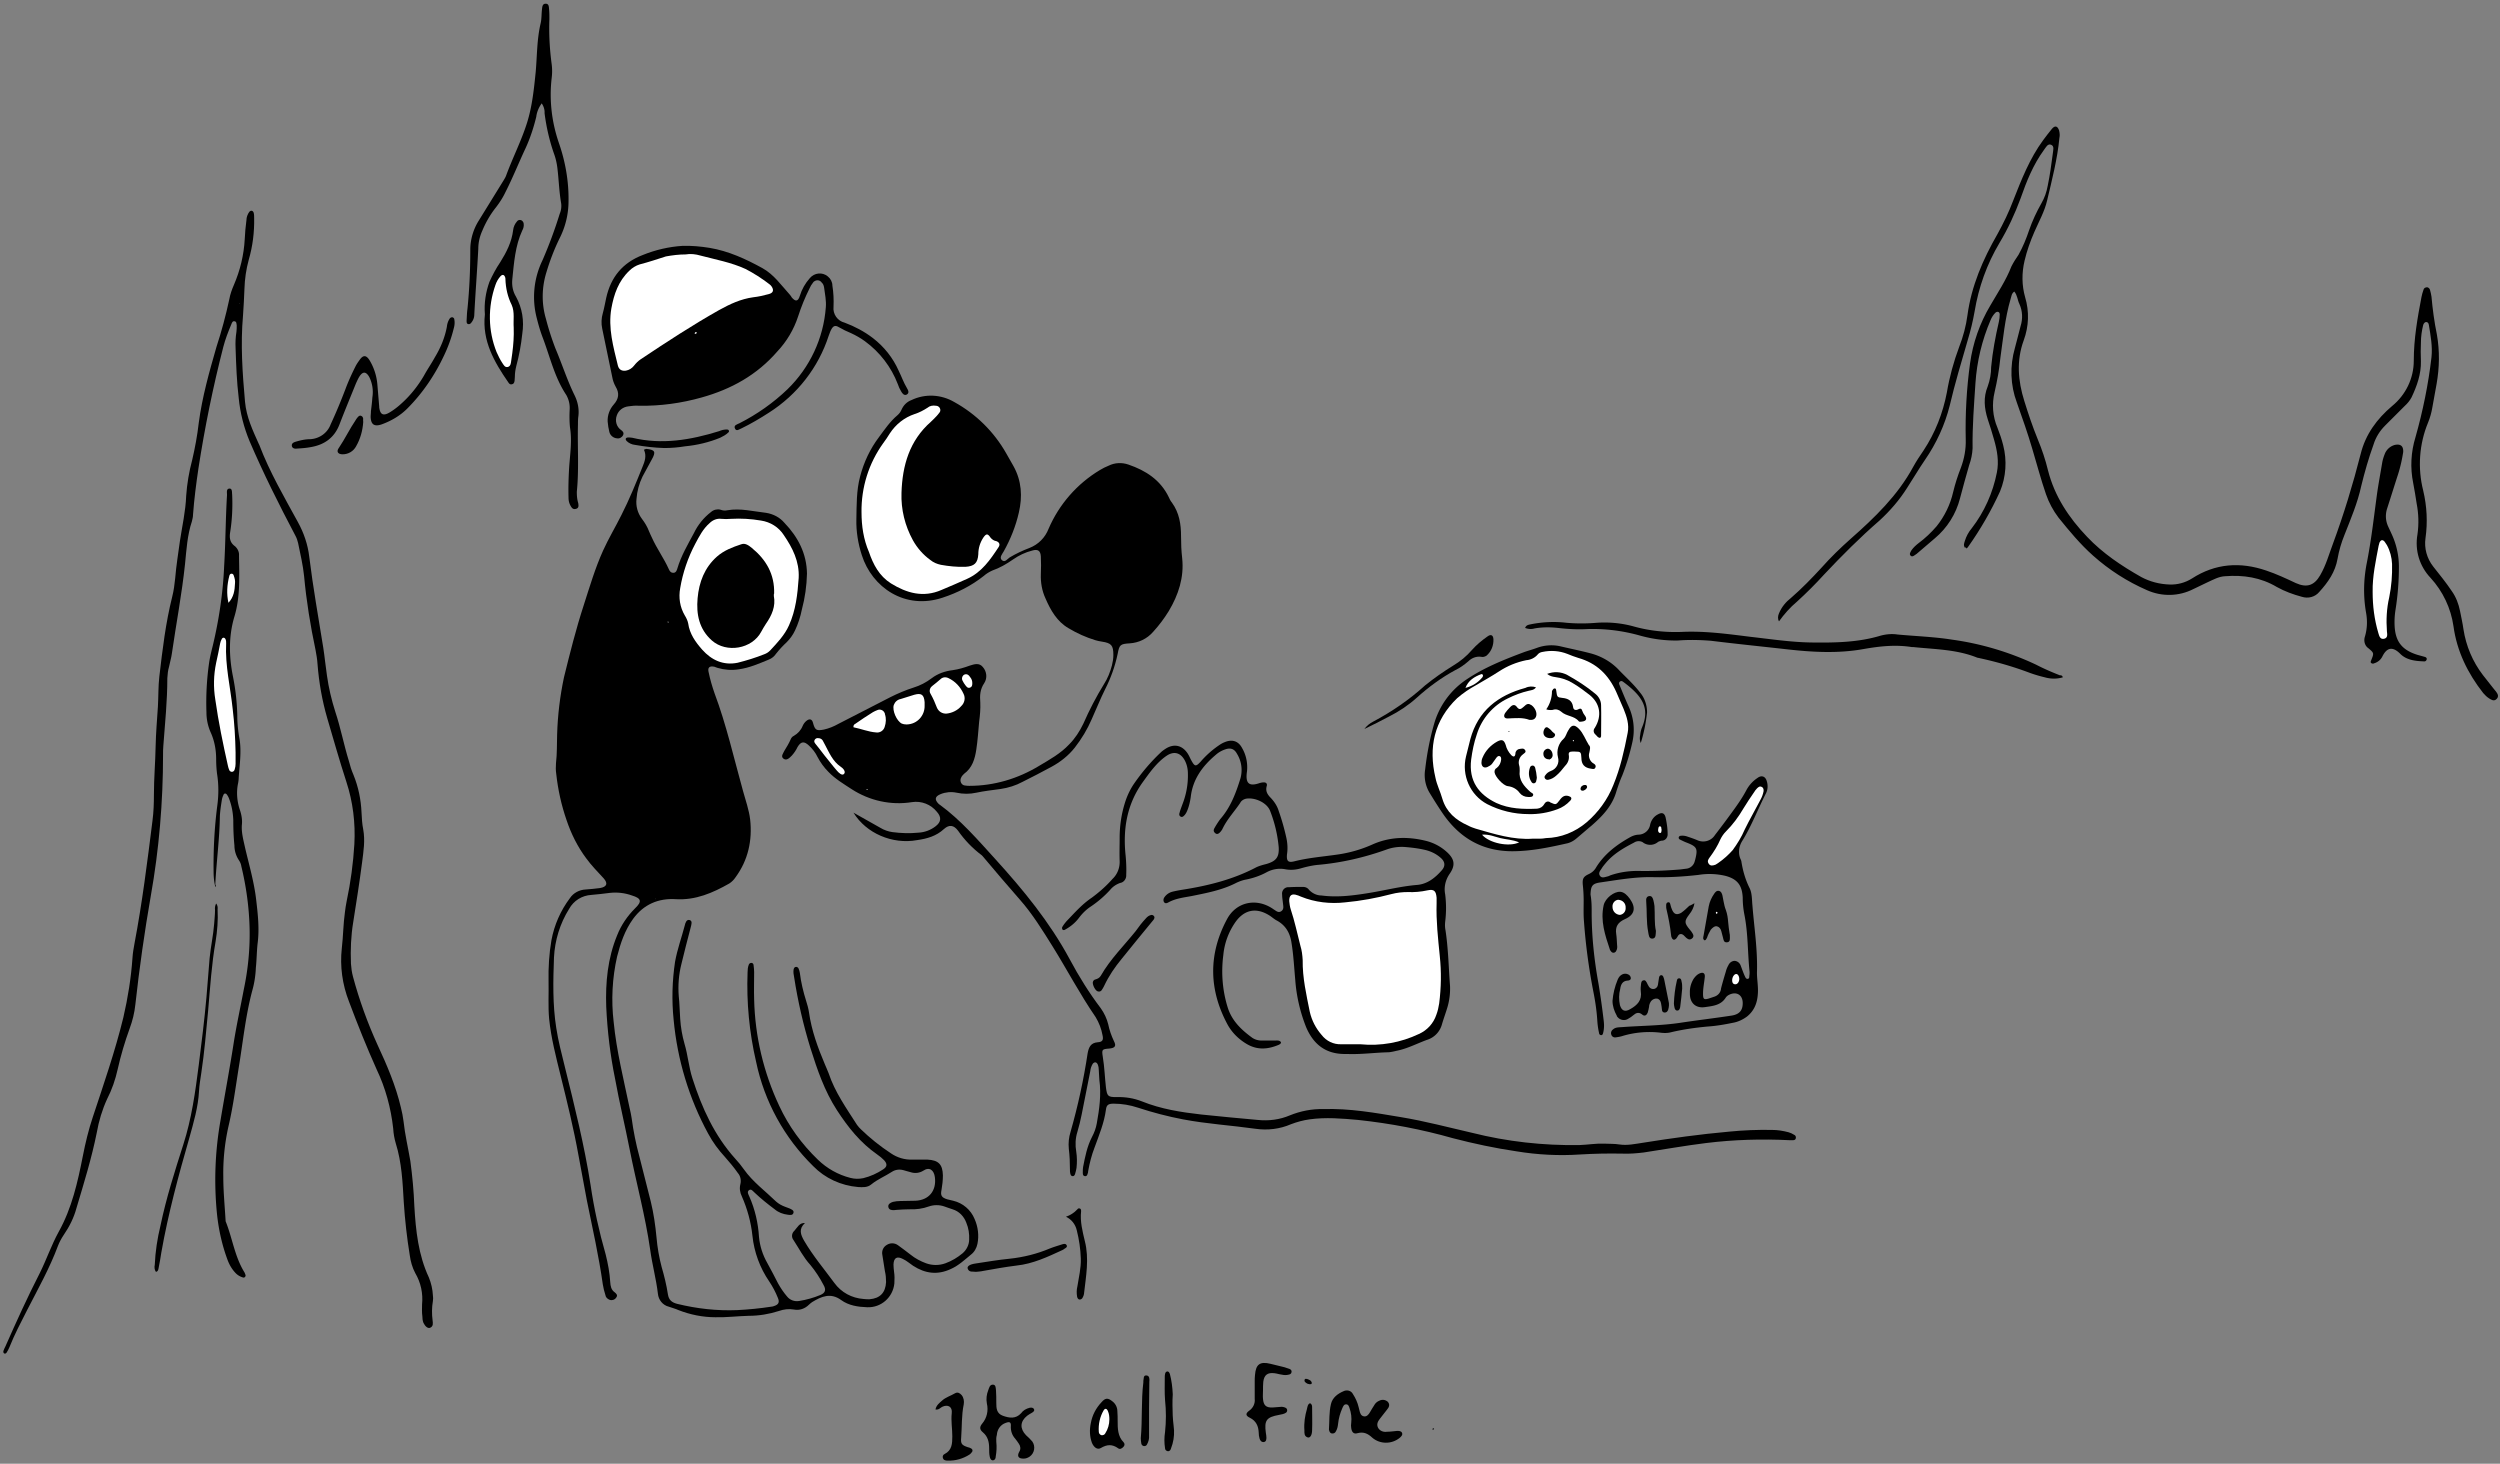 <svg xmlns="http://www.w3.org/2000/svg" viewBox="0 0 875.5 512.6">
  <rect x="0" y="0" width="875.5" height="512.6" fill="#808080" stroke="none"/>
  <path d="M281.9 428.3c-2.3 2.1-1.5 4.1-.3 6.2 3.1 5.3 7 9.9 10.6 14.8 2.4 3.3 6.1 5.3 10.2 5.6.7.1 1.4.1 2.1.1 3.7-.3 5.6-2.3 5.8-6 0-1.3-.1-2.6-.4-3.8l-.9-5.7c-.3-1.4.3-2.8 1.5-3.5 1.2-.8 2.8-.8 4 .1 1.5 1.1 3 2.2 4.4 3.3 1.6 1.3 3.5 2.3 5.4 3 2.2.8 4.6.8 6.8 0s4.2-2 6-3.5c1.4-1.2 2.3-3 2.3-4.8.1-2-.2-4-1-5.9-.8-2.2-2.5-4-4.8-4.7-1-.3-2-.7-2.9-1-1.7-.6-3.7-.6-5.4 0-2.2.8-4.5 1.1-6.8 1-1.5 0-3 .1-4.5.2-.3 0-.6.1-1 .1-.8 0-1.7-.1-1.9-1.1s.7-1.5 1.6-1.8c.9-.2 1.7-.3 2.6-.3 1.8-.1 3.5 0 5.3-.1 4.7-.2 7.4-3.5 6.8-8.2-.3-2.5-1.9-3.8-4.1-2.3-1.3.8-2.9 1-4.4.5-.9-.2-1.7-.5-2.5-.7-1.4-.4-2.9-.2-4.1.6-2.3 1.5-5 2.6-7.2 4.4-1.3 1.1-3 1-4.6.9-6-.5-11.6-3.1-15.7-7.3-10.1-9.9-17.1-22.6-20-36.5-2.4-10.3-3.4-20.9-3-31.4 0-.9.1-1.8.4-2.6.1-.4.5-.7.9-.7s.8.3.8.8c.1.8.2 1.6.2 2.4 0 3.2-.1 6.4 0 9.6.3 12.9 3.3 25.6 8.8 37.3 3.3 7.1 7.9 13.4 13.5 18.8 3.2 3.1 7.1 5.3 11.4 6.4 1.5.4 3 .4 4.5.1 2.5-.6 4.9-1.7 7-3.1 1.4-.9 1.5-1.9.3-3.2-.7-.7-1.5-1.4-2.4-2-5.9-4.1-10.2-9.5-14.1-15.5-4.4-6.8-6.9-14.2-9.3-21.8-2.5-8.1-4.4-16.4-5.7-24.8-.2-.9-.3-1.7-.2-2.6.1-.5.3-1 .9-1 .4 0 .8.3.9.7.2.4.3.9.4 1.4.4 3.3 1.2 6.6 2.2 9.8.4 1.3.8 2.6 1 4 .9 6.4 3.1 12.4 5.6 18.3.4 1 .9 2 1.3 3.1 2.2 6.6 6.2 12.2 9.9 18 .4.6.9 1.1 1.4 1.6 3.2 3.1 6.7 5.9 10.5 8.4 2.2 1.5 4.8 2.3 7.5 2.2h5.3c3.9.2 5.3 1.7 5.4 5.5 0 1.8-.2 3.5-.5 5.2-.4 1.9.1 2.6 2 3.2.7.2 1.4.3 2.1.5 3.4.8 6.2 3.2 7.5 6.4 1.2 2.7 1.6 5.8 1 8.7-.3 1.5-1.1 2.9-2.3 3.8-2.2 1.8-4.3 3.8-7 5-4.7 2.2-9 1.6-13.2-1.1-1.2-.8-2.3-1.8-3.6-2.4-2.1-1.1-3.2-.4-3.3 1.9 0 .9.1 1.8.2 2.6.2 1.3.2 2.7.1 4.1-.5 4.8-4.6 8.5-9.5 8.3-3.2-.1-6.5-.6-9.1-2.5-3.7-2.7-6.9-1.3-10.2.7-.4.3-.8.6-1.1.9-1.4 1.4-3.3 2.1-5.3 1.7-1.7-.3-3.5-.1-5.2.5-3.4 1.1-7 1.7-10.6 1.7-3.9.1-7.8.6-11.7.5-4.4 0-8.8-.9-12.9-2.5-1.1-.5-2.3-.8-3.4-1.2-2.1-.5-3.6-2.4-3.8-4.5-.6-5.2-2-10.2-2.7-15.4-1.7-11.9-4.9-23.5-7.2-35.2-1.6-8.2-3.6-16.4-5.1-24.7-1.7-8.3-2.7-16.7-3.1-25.2-.3-8.5.5-17 3.8-25 1.4-3.6 3.6-6.8 6.3-9.5 2.5-2.4 2.2-3.5-1.1-4.5-2.5-.9-5.2-1.2-7.8-.9-2.1.3-4.3.5-6.4.7-3.3.2-6.2 2-7.8 4.9-3.2 5.1-5 11-5.3 17-.3 8.2-.5 16.5.8 24.7.7 4.6 1.9 9.1 3 13.6 3.4 13.7 6.8 27.3 9 41.3 1.2 8.2 3 16.4 5.3 24.4.8 3.2 1.4 6.4 1.6 9.7.1 1.4.3 2.7 1.6 3.6.6.5 1.1 1 .5 1.8-.5.8-1.5 1.1-2.3.8-.8-.3-1.4-.9-1.5-1.7-.4-1.2-.7-2.5-.9-3.7-1.4-9.9-3.6-19.7-5.6-29.5-1-5.2-1.9-10.4-2.9-15.6-1.7-9.5-4-18.8-6.3-28.1-1.6-6.5-3.3-13-4-19.8-.4-4.4-.1-8.8-.2-13.2-.1-4.8.2-9.6 1-14.3 1-5.4 3.2-10.4 6.5-14.8 1.2-1.8 3.3-2.9 5.5-3 1.7-.1 3.3-.3 5-.5 2.4-.4 2.9-1.6 1.3-3.4-2.1-2.3-4.3-4.5-6.1-7-3-4-5.3-8.6-6.9-13.4-1.8-5.2-3-10.6-3.6-16.1-.2-1.3-.2-2.6-.1-3.8.4-3.4.3-6.7.4-10.1.2-6.7 1-13.4 2.4-20 2.1-8.5 4.2-16.9 6.9-25.2 2.1-6.5 4-13 6.8-19.2 1.9-4.2 4.3-8.2 6.4-12.4 2.8-5.5 5.1-11.2 7.4-16.9.8-1.9 1.5-3.9.5-6 .4-.1.6-.3.8-.3 3.1.3 3.5 1 1.9 3.8-1.1 2-2.1 3.9-3.2 5.9-1.2 2.5-1.9 5.1-2.1 7.8-.3 2.5.4 5 1.9 7 1 1.3 1.9 2.8 2.5 4.4.3.8.7 1.5 1 2.2 1.7 3.8 4.2 7.2 5.9 11 .3.7.7 1.3 1.6 1.3s1.2-.8 1.4-1.5c1.3-4.4 3.6-8.3 5.8-12.4 1.4-2.9 3.4-5.4 6-7.4.9-.8 2.2-1.1 3.3-.8.8.3 1.6.4 2.4.2 4.6-.8 9.1.4 13.6.9 2.5.4 4.8 1.6 6.4 3.5 4.8 5 7.8 10.8 7.9 17.8-.1 4.2-.7 8.5-1.8 12.6-.5 2.5-1.3 5-2.4 7.3-.7 1.5-1.7 2.9-2.9 4.1-1.3 1.2-2.6 2.6-3.7 4-.6.9-1.5 1.7-2.6 2.1-3.4 1.4-6.8 2.9-10.5 3.4-2.5.4-5 .2-7.4-.5-.4-.1-.8-.3-1.1-.4-1.8-.4-2.5.3-2 2.1.5 2.4 1.2 4.8 2 7.1 4.2 11.2 6.8 22.8 10 34.3.9 3.3 2.1 6.6 2.5 10 .8 7.3-.7 14.2-5.1 20.2-.6.9-1.3 1.6-2.2 2.2-5.8 3.3-11.8 5.9-18.7 5.5-6.1-.4-11.3 1.8-15 6.9-2.9 4-4.4 8.5-5.6 13.2-1.7 7.5-2.1 15.3-1.2 22.9 1 10.2 3.5 20.1 5.6 30.2.3 1.2.5 2.3.7 3.5.6 4.5 1.5 9 2.7 13.4 1.3 5.3 2.7 10.5 4 15.8 1 4.1 1.6 8.3 2 12.5.3 3.5.9 7 1.8 10.4.9 3.1 1.7 6.3 2.2 9.6.3 1.9 1.3 2.8 3.2 3.3 6.9 1.7 14 2.5 21.1 2.2 4-.2 8-.6 11.9-1.2.3 0 .6-.1.9-.2 1.6-.5 2.1-1.3 1.4-2.9-.8-2-1.8-3.9-3-5.7-3.3-4.8-5.3-10.3-5.9-16-.5-4.8-1.8-9.5-3.7-13.8-.7-1.4-.9-2.9-.5-4.4.3-1.3 0-2.8-.9-3.8-1.4-2-2.9-3.8-4.5-5.6-2.3-2.5-4.3-5.2-5.9-8.2-6.7-12.3-10.8-25.9-12.1-39.9-.7-6.8-.5-13.6.5-20.3.8-4.4 2.3-8.5 3.4-12.7.2-.9.6-2.2 1.7-1.9s.6 1.6.4 2.5c-1.1 4.3-2.3 8.7-3.3 13-.9 3.6-1.2 7.4-.9 11.2.3 2.6.3 5.3.5 7.9.2 3 .7 5.9 1.5 8.7 1.2 4 1.5 8.2 2.8 12.2 3.3 10.3 7.7 20 15 28.1 1.1 1.2 2.1 2.4 3 3.7 3.1 4.4 7.5 7.6 11.3 11.3.9.8 2 1.4 3.1 1.8.5.2 1.1.4 1.6.6.6.3 1.5.6 1.4 1.4-.2 1.1-1.2.9-2 .8-1.7-.2-3.3-.8-4.6-1.9-2.4-1.8-4.8-3.7-7-5.8-.6-.5-1.2-1.5-2-.9s-.2 1.5.1 2.2c2 4.5 3.1 9.3 3.4 14.2.3 3.2 1.3 6.3 2.9 9.1 1.3 2.4 2.6 4.8 3.8 7.2.9 1.6 1.9 3.1 3.1 4.5 1 1.3 2.7 1.9 4.3 1.6 2.5-.4 5-1.1 7.4-2.1 1.7-.7 2.1-1.8 1.1-3.5-1.3-2.5-2.8-4.8-4.6-7-2.4-2.6-4-5.8-5.9-8.7-.8-1-.7-2.4.3-3.3 1.1-1.2 1.7-2.8 3.7-2.7z"/>
  <path d="M298.9 284.6c3.1 1.8 6.3 3.5 9.4 5.3 1.3.8 2.8 1.3 4.2 1.5 3 .4 6.1.5 9.1.2 2.2-.1 4.3-.9 6-2.2 2-1.5 2.2-3.2.5-5.1-2.1-2.6-5.4-3.9-8.7-3.4-7.4 1.2-14.9-.5-21.1-4.5-2.9-1.9-5.8-3.6-8.2-6.1-1.5-1.5-2.8-3.3-3.8-5.2-.7-1.5-1.8-2.9-3-4-1.7-1.6-2.8-1.5-4 .5-.5 1.1-1.2 2.1-2 3-.8.8-1.8 1.9-2.9 1.1s-.1-1.9.3-2.8c.8-1.3 1.6-2.6 2.2-4 .2-.5.6-1 1.1-1.2 1.4-.8 2.5-2 3.1-3.5.3-.7.8-1.4 1.5-1.9 1-.7 1.8-.4 2.1.8.7 2.6 1.2 2.9 3.8 2.4 1.8-.4 3.5-1.1 5.1-2l18.3-9.4c2.6-1.3 5.2-2.4 8-3.3 2.3-.7 4.4-1.8 6.4-3.3 2.1-1.6 4.7-2.5 7.3-2.8 2.1-.3 4.1-.9 6-1.6 1.6-.5 3.3-1.1 4.6.5 1.4 1.6 1.6 3.9.5 5.6-1.5 2.2-1.6 4.4-1.4 6.8.1 2.2-.1 4.5-.4 6.7-.3 3.3-.5 6.5-1 9.8s-1.4 6.4-4.3 8.5c-.4.4-.8.8-1 1.3-.5.9-.2 2.1.7 2.6.2.1.5.2.8.2.5.1 1 .1 1.4.1 8.6 0 17-2.5 24.4-7 3.7-2.2 7.5-4.3 10.5-7.5 2.1-2.1 3.7-4.6 5-7.3 2.1-4.8 4.5-9.4 7.2-13.8 1.3-2 2.2-4.3 2.8-6.6.3-1.2.5-2.4.5-3.6 0-3.4-.7-4.2-4-4.7-.8-.1-1.6-.3-2.3-.5-3.3-1-6.4-2.4-9.4-4.2-4-2.3-6.3-6.3-8.1-10.5-1.2-2.6-1.7-5.5-1.6-8.4.1-2.1.1-4.2 0-6.2s-1-2.7-3-2.1c-2.4.6-4.7 1.7-6.7 3.1-2.3 1.6-4.7 3-7.3 3.9-1.1.5-2.1 1.1-3 1.9-4.3 3.4-9.2 5.9-14.4 7.6-13.2 4.4-24.7-3.6-28.3-14.9-1.3-4-2-8.3-1.9-12.5.1-5 0-10.1 1.3-15 1.3-5 3.5-9.7 6.6-13.8 2-2.7 3.9-5.5 6.5-7.7.6-.5 1.1-1.2 1.4-1.9.7-1.6 1.9-2.8 3.5-3.4 4.8-2.3 10.4-2 15 .7 7.6 4.2 13.9 10.4 18.2 18l2.5 4.4c2.9 5.2 3.2 10.7 1.9 16.3-1.1 4.8-2.9 9.3-5.3 13.6-.5.9-1.6 2.1-.7 3 1.1 1.1 2-.4 2.8-.9 2.2-1.3 4.5-2.4 6.9-3.3 3.1-1.2 5.5-3.6 6.7-6.7 3.7-8.6 10-15.8 18-20.6 1-.6 2-1.1 3-1.5 2.2-1.1 4.7-1.2 7-.4 6.1 2.1 11.2 5.4 14.1 11.4.3.7.6 1.3 1.1 1.9 2.6 3.6 3.2 7.6 3.2 11.8 0 2.6.1 5.1.4 7.7.7 6.7-1.3 12.8-4.7 18.5-1.6 2.6-3.4 5-5.5 7.3-2.1 2.4-5 3.8-8.2 4-3.3.2-3.6.5-4.2 3.7-.9 4.3-2.4 8.5-4.4 12.4-1.7 3.4-3.1 7-4.7 10.5-1.5 3.5-3.5 6.8-5.9 9.9-2.2 2.8-5.1 5.1-8.3 6.8-3.3 1.8-6.6 3.5-10 5.2-2.4 1.3-5 2.1-7.7 2.5-2.9.4-5.7.7-8.5 1.3-2.3.5-4.6.5-6.9 0-1.9-.4-3.9-.2-5.6.5-2 .8-2.2 1.9-.7 3.4.1.1.2.2.4.3 7.4 5.4 13.4 12.4 19.5 19.1 9.8 10.8 19 22 26 35 3.2 6 6.8 11.8 10.9 17.2 1.2 1.7 2.1 3.6 2.6 5.6.4 2 1.1 4 2 5.9.9 1.7.4 2.4-1.6 2.6-2.6.2-2.7.3-2.3 2.9.6 3.6.7 7.2 1.1 10.7.4 3.1.7 3.4 3.7 3.4 3.1-.1 6.1.4 8.9 1.5 6.7 2.7 13.7 3.8 20.8 4.6 6.6.7 13.2 1.3 19.8 1.9 3.8.4 7.7-.1 11.2-1.6 3.7-1.5 7.7-2.3 11.7-2.2 9.2-.3 18.1 1.3 27.1 2.8 8.5 1.4 16.7 3.6 25 5.5 12.3 3.1 25 4.5 37.6 4.3 2.9-.1 5.7-.6 8.6-.5 1.8.1 3.7 0 5.5.3 2.7.4 5.4-.2 8.1-.6 10-1.6 20.1-3 30.2-3.9 5-.5 10.1-.7 15.1-.6 1.9 0 3.8.3 5.7.8.7.2 1.4.5 2 .9.5.2.7.7.6 1.2-.1.6-.6.7-1.1.7h-1c-9.8-.5-19.7-.2-29.4 1-7.3.9-14.5 2.2-21.8 3.3-2.5.3-4.9.5-7.4.4-5-.1-9.9 0-14.9.3-7.4.5-14.9.1-22.2-1.1-7.5-1.1-15-2.7-22.3-4.6-10.9-3.1-22-5.2-33.2-6.4-5.6-.5-11.3-1-17-.2-2.2.3-4.4.9-6.5 1.7-3.9 1.7-8.2 2.2-12.4 1.6-8.5-1.2-17-1.7-25.4-3.3-5.3-1-10.6-2.4-15.8-4.1-2.7-.9-5.6-1.4-8.5-1.4-1.8 0-2.5.4-2.7 2.1-.6 4.6-2.4 8.9-4 13.3-1 2.6-1.7 5.3-2.2 8.1 0 .2-.1.5-.1.7-.2.5-.2 1.2-1 1.2-.9-.1-.8-.9-.8-1.5s0-1.1.1-1.7c.7-3.6 1.4-7.2 3.1-10.5.8-1.5 1.4-3.1 1.7-4.8.9-5 1.6-10.1.9-15.2-.1-1.1-.1-2.2-.2-3.4 0-.7-.1-1.4-.4-2.1-.4-.8-1.1-.9-1.7-.2-.5.8-.8 1.7-.9 2.7-1 5-2 10-3 15.1-.4 2-.9 4.1-1.5 6.1-.7 2.2-.8 4.6-.4 6.9.3 1.9.3 3.8.1 5.7-.1.7-.3 1.4-.5 2.1-.1.4-.4.8-.8.8-.6 0-.8-.5-.9-1-.1-.4-.1-.8-.1-1.2 0-2.5-.1-5-.4-7.4-.2-2 0-4 .6-5.9 2.6-9.1 4.6-18.3 6-27.6.4-2.1 1.1-3.6 3.5-3.8 1.7-.1 2.1-.8 1.7-2.5-.4-2.2-1.2-4.3-2.4-6.3-5.5-8-10-16.6-15.1-24.8-3.5-5.6-7-11.3-11.4-16.3s-8.8-10.2-13.1-15.3l-.3-.3c-3.2-2.4-6-5.3-8.3-8.6-1.5-2-3.1-2.2-4.9-.6-2.7 2.5-5.9 3.4-9.4 3.9-8.7 1.6-17.9-2.4-22.3-9.6zM688.1 191.8c-.6-.9-.2-1.7 0-2.4.5-1.6 1.3-3.1 2.4-4.4 4.4-5.7 7.4-12.4 8.8-19.5.8-3.9.1-7.8-1-11.6-.7-2.4-1.4-4.8-2.2-7.1-1.2-3.8-1.6-7.6 0-11.5.8-2.2 1.2-4.5 1.2-6.8.5-5.3 1.5-10.6 2.7-15.8.2-.9.3-1.7.3-2.6 0-.9-.8-1.2-1.5-.6-.7.7-1.3 1.6-1.7 2.6-3 7-4.8 14.5-5.3 22.1-.5 7.6-1.1 15.1-1 22.8-.1 2-.5 4-1.2 5.9-1.1 3.9-2.2 7.7-3.2 11.6-1.4 5.5-4.5 10.4-8.8 14-2.1 1.8-4.1 3.5-6.2 5.3-.1.1-.2.2-.4.3-.6.4-1.3 1.1-1.9.5s0-1.3.3-1.9c.7-1 1.6-1.8 2.5-2.5 2.3-1.7 4.4-3.7 6.3-5.9 2.8-3.5 4.8-7.6 5.8-12 .7-2.9 1.6-5.7 2.7-8.5 1.2-3.2 1.8-6.5 1.7-9.9-.2-8.9.3-17.8 1.5-26.6 1-7.2 3.4-14.1 7.1-20.3 2.6-4.5 5.5-8.8 7.4-13.7.7-1.4 1.6-2.8 2.5-4.1 1.5-2.7 2.7-5.6 3.7-8.6 1.1-3.2 2.6-6.4 4.3-9.4 1.1-1.9 1.8-3.9 2.2-6.1.8-3.8 1.3-7.6 1.8-11.4.1-1.1.6-2.5-.6-3s-1.8.9-2.5 1.8c-3.8 5.2-6.1 11-8.2 17-2 5.4-4.4 10.6-7.4 15.6-4.4 7.4-7.3 15.5-8.7 24-.6 3.4-1.4 6.7-2.4 10-2.2 7.6-4.5 15.2-6.3 22.9-1.7 6.8-4.7 13.3-8.7 19.1-2.2 3.2-4.1 6.5-6.2 9.7-2.7 4.3-6 8.1-9.7 11.5-6.8 5.9-13.2 12.3-19.4 18.9-3 3.3-6.2 6.5-9.5 9.5-2.4 2-4.5 4.4-6.3 6.9-.5-.9-.4-1.9 0-2.8.9-2.2 2.4-4 4.2-5.4 3.8-3.3 7.3-6.9 10.7-10.6 3.2-3.6 6.6-6.9 10.2-10.1 8.4-7.4 16.5-15.2 21.9-25.2 1.1-2 2.3-3.8 3.6-5.7 4.1-6.2 6.8-13.1 8.2-20.4.9-5.4 2.4-10.8 4.3-15.9 1.4-3.6 2.4-7.3 2.9-11.1 1.4-10.3 5.4-19.5 10.5-28.4 2.1-3.8 4-7.7 5.5-11.7 2.9-7.4 5.8-14.8 10.5-21.2 1-1.3 2-2.7 3.1-4s2-.9 2.5.6c.2.9.3 1.7.1 2.6-.7 7.4-2.6 14.7-4.3 21.9-.9 3.9-2.9 7.4-4.5 11.1-1.4 3.2-2.6 6.6-3.4 10-1 4.2-1 8.6.2 12.8 1.5 5 1.3 10.2-.5 15.1-2.6 7.1-2 14.2.2 21.2 1.4 4.5 2.9 9 4.7 13.4 1.5 3.6 2.7 7.2 3.6 10.9 2.3 9.1 7.3 16.6 13.7 23.3 5.5 5.8 12.1 10.2 19 14.1 3 1.6 6.4 2.5 9.9 2.6 2.7.1 5.4-.6 7.8-2.1 8.2-5.3 16.9-5.9 26-2.8 3.6 1.2 7 2.8 10.4 4.4 3.8 1.7 6.4.9 8.5-2.7s3.1-7.4 4.5-11.1c3.8-10.3 7-20.8 9.7-31.4 1.7-6.9 5.7-12.3 11-16.8 4.8-3.9 7.6-9.7 7.6-15.9 0-7.6 1.3-15 2.7-22.3.2-.9.4-1.7.7-2.5.1-.6.7-.9 1.3-.9.5.1.9.5 1 1 .2.8.4 1.5.5 2.3.4 4.5 1 8.9 1.9 13.3 1 5.7.9 11.5-.1 17.2-.5 2.8-1 5.5-1.5 8.3-.3 1.8-.8 3.6-1.5 5.3-3.1 7.5-3.7 15.9-1.7 23.8 1.3 5.5 1.6 11.1.8 16.7-.5 3.5.5 7.1 2.7 9.9 2.2 2.8 4.5 5.6 6.5 8.6 1.5 2.1 2.4 4.5 2.9 7 .4 2.1.9 4.2 1.2 6.4.9 5.8 3.2 11.3 6.8 16 1.2 1.6 2.5 3.1 3.7 4.7.3.4.6.7.9 1.1.6.8 1.1 1.7.2 2.6s-1.8.3-2.6-.2-1.5-1.2-2.1-1.9c-5.4-6.9-9.2-14.6-10.4-23.4-.9-6.3-3.7-12.2-8-16.9-3.9-4.1-5.6-9.7-4.6-15.3.5-3.6.4-7.2-.3-10.8-.4-2.4-.7-4.7-1.2-7.1-1.1-5.4-.8-10.9.8-16.1 2.6-9.2 4.5-18.5 5.6-28 .4-3.8-.3-7.5-.9-11.2-.1-.5-.2-1-.8-1.1s-1 .4-1.2 1c-.5 2-.8 4.1-.8 6.2-.1 2.2-.1 4.3 0 6.5.1 4.5-1.4 8.7-3.3 12.7-.6 1.1-1.4 2.1-2.4 3l-6.8 6.8c-1.9 1.9-3.3 4.1-4.1 6.7-1.7 4.7-3.1 9.6-4.3 14.5-1.3 6-3.7 11.6-5.9 17.2-1.1 2.7-1.9 5.5-2.4 8.3-.8 4.6-3.3 8.2-6.4 11.6-1.5 1.8-3.9 2.4-6.1 1.7-3-.8-6-1.9-8.7-3.4-5.7-3.4-11.8-4.3-18.2-3.8-2.2.1-4.1 1.2-6.1 2.1-1.7.8-3.3 1.6-5 2.4-5.1 2.6-11 2.7-16.2.4-6.9-3-13.3-7.1-18.9-12.1-4.5-4-8.3-8.6-12.1-13.3-1.9-2.5-3.4-5.3-4.4-8.2-1.8-5.2-3.2-10.6-4.8-15.9-1.6-5.5-3.5-10.8-5.4-16.2-2.3-6.1-2.5-12.8-.7-19.1.7-2.5 1.3-5.1 2-7.7.8-2.5.7-5.3-.4-7.7-.7-1.4-.7-3.1-1.8-4.4-1 .7-1 1.7-1.3 2.6-2 6.8-2.6 13.8-3.6 20.8-.4 4-1.1 7.9-2 11.8-1 4.2-.7 8.5 1 12.5.8 2 1.5 4.1 2 6.1 1.4 5.4 1 11.1-1.1 16.2-3.1 6.8-6.8 13.2-11.1 19.3-.2.3-.4.5-.6.7-.3-.5-.5-.4-.6-.3zM147.8 456.9c.4-3.9-.4-7.7-2.4-11.1-1-1.9-1.6-4-1.9-6.2-1-6.2-1.7-12.4-2.1-18.6-.4-6.9-.7-13.9-2.8-20.6-.5-1.7-.8-3.4-.9-5.2-.8-7.2-2.7-14.2-5.8-20.7-3.5-7.8-6.7-15.8-9.7-23.8-2.3-5.9-3.2-12.3-2.5-18.6.5-4.2.5-8.5 1.1-12.7.2-1.3.3-2.5.6-3.8 1.4-6.6 2.3-13.3 2.7-20 .4-7.4-.5-14.8-2.8-21.8-2.4-7.4-4.5-14.8-6.7-22.3-1.8-6.2-2.9-12.5-3.4-18.9-.1-1.7-.4-3.4-.7-5-1.8-8.5-3.2-17.1-4-25.8-.4-3.9-1.3-7.7-2.1-11.6-.2-.9-.5-1.8-1-2.7-5.7-10.8-11.2-21.8-16-33-2-4.8-3.3-9.9-3.8-15.1-.7-5.8-.9-11.6-1.1-17.5-.1-1.9 0-3.8.3-5.7.1-.7.1-1.4.1-2.2-.1-.6 0-1.4-.8-1.5-.7-.1-.9.6-1.1 1.1-1.1 2.6-2.1 5.2-2.8 7.9-3.6 14-6.5 28.2-8.7 42.5-.8 5.4-1.5 10.8-1.9 16.2 0 .8-.2 1.6-.4 2.4-1.6 4.8-1.9 9.9-2.4 14.9-1.1 10.5-3.1 20.9-4.6 31.3-.2 1.6-.7 3.1-1 4.7-.4 1.3-.5 2.6-.6 4 0 7.9-.8 15.8-1.4 23.7-.1 1-.1 2.1-.1 3.1 0 16.6-1.4 33.2-4.3 49.5-2.2 12.6-4 25.3-5.4 38-.3 2.9-1 5.7-2 8.4-1.7 4.7-3.1 9.4-4.2 14.3-.8 3.6-2 7.1-3.7 10.4-1.7 3.7-2.9 7.7-3.6 11.7-1.8 9-4.5 17.7-7.1 26.4-.9 3.4-2.5 6.6-4.5 9.5-.8 1.2-1.5 2.5-2 3.8-2.9 7.8-7 15.1-10.8 22.5-2.2 4.3-4.4 8.5-6.2 13-.3.7-.6 1.3-1 1.9-.2.3-.5.4-.8.3-.3-.2-.4-.5-.3-.9.2-.5.4-1.1.7-1.6 3.8-8.6 7.7-17.2 12-25.6 2.4-4.8 4.1-9.9 6.7-14.6 4.6-8.3 6.6-17.3 8.4-26.4.9-4.6 2-9.2 3.5-13.7 3.8-11.5 7.8-23 10.7-34.9 1.6-6.9 2.7-13.8 3.2-20.9.1-1.7.4-3.3.7-5 2.7-14.2 4.5-28.6 6.3-43 .4-3 .5-6.1.5-9.1 0-5.7.5-11.3.6-17 .1-4.6.5-9.3.8-13.9.2-3.5.1-7 .5-10.5 1.1-9.4 2.2-18.7 4.5-27.9 1.1-4.3 1.1-8.7 1.8-13.1.3-2.1.6-4.3.9-6.4.8-5.3 2-10.5 2.2-15.9.3-4.2 1-8.4 2.1-12.5 1-4.3 1.8-8.6 2.3-13 1.2-9.1 3.7-17.9 6.2-26.6 1.8-5.5 3.3-11.1 4.5-16.7.3-1.7.9-3.4 1.6-5 2.2-5.1 3.5-10.5 3.8-16 .1-2.2.3-4.5.6-6.7 0-1 .4-2.1 1-2.9.5-.6 1.2-.5 1.5.2.2.6.2 1.3.2 1.9.1 5-.5 9.9-1.9 14.7-.9 3.3-1.4 6.7-1.5 10.2-.1 3.1-.3 6.2-.5 9.3-.9 10.1-.2 20.1.7 30.2.5 5.4 2.7 10 4.8 14.7.1.1.1.3.2.4 3.6 9.5 8.7 18.2 13.5 27 2.1 3.8 3.5 7.9 4 12.2 1.3 10.6 3.2 21.2 4.9 31.8.5 3.2.8 6.5 1.3 9.8.6 4.3 1.6 8.5 2.9 12.6 1.9 5.7 3 11.6 4.8 17.4.4 1.6.9 3.2 1.6 4.8 1.7 4.2 2.6 8.6 2.8 13.1.1 2 .2 4 .6 6 .7 3.9.1 7.6-.4 11.5-.9 7-2 13.9-3.1 20.9-.8 4.8-1 9.7-.8 14.6.1 1.5.3 3 .7 4.5 2.2 8.2 5.1 16.2 8.6 23.9 3.3 7.1 6.4 14.3 8.2 22 .4 1.6.7 3.1.9 4.7.5 4.7 1.6 9.3 2.4 14 .7 5.2 1.2 10.5 1.4 15.8.5 8.6 1.4 17.1 5.1 25 .8 2 1.3 4.1 1.4 6.3.1.6.1 1.3 0 1.9-.4 2.3-.4 4.6-.1 6.9.1.9.3 2-.9 2.5-.8.3-1.7-.5-2.3-1.7-.3-.8-.4-1.5-.4-2.4-.2-1.3-.1-2.7-.1-4zM212.8 147.6c-.1-2.2.7-4.3 2.1-5.9 1.8-2 2.1-4 .7-6.3-.6-1.1-1-2.2-1.2-3.4-1.2-5.6-2.3-11.3-3.5-16.9-.4-1.8-.3-3.7.2-5.4.5-1.8.8-3.6 1.2-5.4 1.6-7.2 5.7-12.3 12.8-15 4.4-1.8 9.2-2.9 13.9-3.2 3.2-.1 6.4.2 9.5.7 6.6 1.1 12.7 3.9 18.5 7.1 4 2.2 6.6 6 9.6 9.3.3.3.5.7.7 1 1.3 1.5 2.2 1.4 2.8-.6.7-2.3 1.9-4.4 3.5-6.2 1.6-1.9 4.4-2.2 6.3-.6 1 .8 1.6 2 1.6 3.2.4 2.5.5 4.9.4 7.4-.3 2.6 1.4 5 3.9 5.6 3.5 1.3 6.9 3.1 9.9 5.4 3.9 3 7 6.9 9 11.4 1 2 1.7 4.1 2.9 6.1.4.7 1 1.7-.1 2.3-.9.4-1.5-.4-1.9-1.1-.5-.8-.9-1.7-1.2-2.6-2.3-6-6.3-11.2-11.5-15-1.5-1.1-3.1-2-4.8-2.8-1.5-.6-2.9-1.3-4.3-2.1-1.3-.8-2-.5-2.7.8-.4.7-.6 1.5-.9 2.2-3.6 11.1-11 20.6-20.9 26.9-3.1 2-6.3 3.9-9.6 5.5-.8.3-1.8 1.2-2.3.1-.6-1.2.8-1.5 1.6-1.9 6.1-3.1 11.8-7.1 16.8-11.9 7.8-7.6 12.6-17.8 13.4-28.7.2-2.3-.3-4.6-.6-6.9-.1-.6-.3-1.3-.8-1.7-.6-.9-1.7-1.1-2.6-.5-.2.1-.4.3-.5.5-.5.6-.9 1.3-1.2 2-1.6 3.2-2.9 6.4-4 9.8-1.5 4.6-4 8.8-7.3 12.3-7.1 8.2-16.1 13.2-26.5 16.1-7.1 2-14.4 3-21.8 2.9-1.3-.1-2.6 0-3.8.2-1.9.2-3.5 1.4-4.1 3.2-.7 1.9-.1 4 1.5 5.1.6.4 1.1 1 .7 1.8-.4.8-1.3 1.3-2.2 1.1-1.2-.1-2.3-1-2.6-2.2-.3-1.2-.5-2.4-.6-3.7z"/>
  <path d="M448.6 365c0 .5-.4.7-.8.9-3.8 1.6-7.5 1.9-11.2-.3-2.7-1.6-5-3.8-6.6-6.6-6.7-12.3-6.9-24.8-.3-37.1 3.2-6 10.1-7.5 15.8-3.8.2.1.4.3.6.4.8.5 1.6 1.3 2.6.6s.7-1.7.6-2.7-.3-2.1-.3-3.1c-.2-1.3.7-2.5 2-2.6h.5c1.6-.1 3.2-.1 4.8-.1.8 0 1.6.3 2.1 1 1.1 1.2 2.7 2 4.4 2 5.2.7 10.4.1 15.5-.7 6-.9 11.9-2.5 18-3 3.5-.3 6.2-2.4 8.5-5 1.5-1.6 1.3-3.2-.4-4.6-1.5-1.3-3.2-2.1-5.1-2.6-2.5-.6-5-.9-7.6-1.1-2.1-.1-4.2.2-6.1.9-7.8 2.8-16 4.7-24.3 5.4-1.8.2-3.6.6-5.4 1.1-1.9.6-3.9.8-5.9.4-2.2-.4-4.5 0-6.5 1.1-2.2 1.2-4.6 2-7 2.5-1.2.2-2.3.6-3.4 1.1-5 2.6-10.4 3.6-15.8 4.7-2.7.5-5.5.8-8.1 2.2-.5.3-1.1.5-1.5 0-.4-.5-.3-1.3.1-1.8.6-.9 1.6-1.6 2.7-1.9 1.2-.3 2.3-.5 3.5-.7 9-1.4 17.9-3.6 26-7.9 1.1-.5 2.2-.8 3.4-1.1 3.5-1 4.6-2.4 4.4-5.9-.4-4.4-1.4-8.6-3-12.7-1.1-2.9-5.3-4.8-8.4-4.3-.9.2-1.7.7-2.1 1.5-2 3-4.5 5.6-6.1 8.9-.1.1-.1.3-.2.4-.9 1.4-1.7 1.9-2.4 1.3-1.1-.9-.3-1.7.1-2.5.5-.8 1-1.6 1.6-2.4 3.6-4.1 5.5-9.1 7.1-14.3.8-2.9.4-6-1.2-8.6-.9-1.7-2.2-2.2-4-1.6a9.4 9.4 0 00-3.5 2c-4.6 3.9-8 8.5-8.7 14.7-.2 1.4-.5 2.8-1 4.2-.3.8-.6 1.5-1.1 2.1-.4.4-.8.9-1.4.6s-.6-.9-.4-1.4c.2-.9.6-1.8.9-2.7 1.4-3.5 2.1-7.2 2-11 0-1.7-.4-3.4-1.2-4.8-1.5-2.6-3.8-3.1-6.3-1.4-3.5 2.4-5.9 5.9-8.3 9.2-5.6 7.8-7 16.5-6 25.8.2 2.2.3 4.5.2 6.7.1 1.3-.8 2.6-2.1 2.8-1.4.5-2.6 1.3-3.5 2.4-2 2.2-4.2 4.1-6.7 5.8-1.7 1.1-3.1 2.5-4.3 4.1-1.3 1.7-2.9 3-4.7 4-.3.2-.8.4-1.1-.1-.1-.3-.1-.7.1-.9.4-.7.9-1.3 1.4-1.9 2.8-2.9 5.4-5.9 8.8-8.2 2.6-1.9 5.1-4.1 7.3-6.6 1.7-1.6 2.6-3.9 2.5-6.3-.1-2.7 0-5.4 0-8.1 0-4.1.6-8.2 1.8-12.1.7-2.3 1.7-4.5 3-6.5 2.8-4.1 6-7.9 9.6-11.3.5-.5 1.1-.9 1.7-1.3 3-1.9 5.9-1.2 7.8 1.8.5.8.8 1.6 1.2 2.3 1.2 2.2 1.6 2.2 3.2.5 1.8-2.1 3.9-4 6.2-5.6.7-.5 1.5-1 2.3-1.3 2.6-1.1 4.8-.4 6.1 2.1 1.4 2.4 2 5.3 1.7 8.1-.6 4.1.5 5.5 4.5 4.1.4-.1.8-.2 1.2-.2.9-.1 1.5.4 1.2 1.3-.5 1.8.3 3 1.5 4.2 1.2 1.3 2.2 2.8 2.7 4.5 1.1 3.1 2 6.3 2.7 9.5.4 1.9.5 3.8.2 5.7-.2 2.4.4 3 2.7 2.4 4.8-1.2 9.8-1.6 14.7-2.3 4.4-.6 8.6-1.8 12.6-3.6 6.1-2.7 12.4-2.8 18.8-1.2 2.7.7 5.1 2 7.1 3.8 2.8 2.5 3.2 4.7 1 7.8-1.4 2.1-2 4.6-1.5 7.1.4 3.2.4 6.4 0 9.6-.1 1-.1 1.9.1 2.9 1 6.5 1.1 13.1 1.6 19.6.1 2.5-.2 5-.9 7.4-.6 2-1.3 3.9-1.9 5.9-.7 2.7-2.7 4.8-5.4 5.6-3.5 1.3-6.9 3.1-10.6 3.8-.8.2-1.7.4-2.6.5-4.9.1-9.7.8-14.6.6h-1.2c-6.5-.1-10.7-3.5-13.2-9.4-2.1-5.3-3.4-10.9-3.8-16.5-.4-4.3-.6-8.6-1.3-12.9-.5-3.5-2-6.2-5.1-7.9-1-.5-1.8-1.3-2.8-1.9-4.4-2.7-8.5-2-11.6 2.2-2.5 3.5-4 7.5-4.4 11.8-.8 6.2-.3 12.5 1.6 18.5 1.5 4.6 4.8 7.7 8.5 10.4 1 .7 2.2 1 3.4 1h4.3c1 0 1.9-.2 2.4.6zM557.4 319.5c0 8.4.9 16.8 2.4 25 .7 4.3 1.3 8.5 1.8 12.8.2 1.5.2 3-.2 4.5-.1.4-.3.8-.8.7-.3-.1-.6-.3-.6-.7-.3-1.3-.5-2.7-.6-4-.2-3.5-.7-7-1.4-10.5-1.6-8.2-2.7-16.4-3.3-24.7-.2-2.4-.1-4.8-.1-7.2 0-1.8-.1-3.7-.3-5.5-.2-2.2.2-2.9 2.1-3.8 1.1-.5 2-1.3 2.6-2.4 2.8-4.5 6.9-7.7 11.5-10.3 1-.6 2-1 3.2-1.1 2.1 0 3.9-1.5 4.2-3.6.4-1.5 1.3-2.8 2.7-3.5 1.4-.8 2.3-.5 2.7 1.1.4 1.9.7 3.8.7 5.7.1 1.2-.7 2.3-1.9 2.4-.5 0-.9.2-1.4.4-1.6 1.4-3.9 1.4-5.5.1-1-.5-2.1-.4-3 .2-3.7 1.9-7.3 4-10 7.3-.5.6-1 1.2-1.4 1.9-.5.7-1.1 1.5-.5 2.4s1.6.5 2.4.3c.4-.1.8-.2 1.1-.4 3.1-1.1 6.4-1.6 9.7-1.6 5 .1 9.9-.1 14.8-.5l2.4-.3c1.4-.2 2.5-1.3 2.8-2.6l.2-.7c.9-3.7.6-4.4-3-5.8-.8-.3-1.6-.7-2.4-1.1-.3-.1-.5-.5-.4-.8.1-.3.4-.5.7-.5.7-.1 1.5 0 2.1.2 1.2.4 2.4.8 3.6 1.3 2.3 1.1 5 .3 6.3-1.8 2.4-3.1 4.7-6.2 7-9.4 1.5-2.1 2.9-4.2 4.1-6.5.9-1.6 2.2-3 3.7-4 1.4-1.1 2.8-.7 3.3 1 .5 1.5.4 3.1-.3 4.4-2.8 5.5-5 11.3-8.2 16.5-1.3 2-1.6 4.5-.6 6.6.1.1.1.3.2.5.5 3.3 1.4 6.5 2.9 9.5.9 1.8.8 4.1 1 6.1.6 7.6 1.8 15.2 1.6 23-.1 2.6.5 5.2.3 7.9-.2 3.2-1.2 5.9-3.8 8-1.5 1.1-3.2 1.9-5 2.2-2.9.6-5.8 1.1-8.8 1.3-4.3.4-8.6 1-12.8 2-1.1.3-2.2.3-3.3.2-4.7-.6-9.5-.2-14 1.2-.7.2-1.4.3-2.1.4-.7.1-1.3-.3-1.5-.9-.3-.7 0-1.5.6-1.9.9-.8 2-.7 3.2-.8 6.8-.5 13.6-.5 20.3-1.5 5.9-.9 11.9-1.6 17.8-2.5 2.9-.4 4.1-1.8 4.1-4.4 0-2.9-2.2-4.2-4.8-2.9-.4.2-.8.5-1.1.9-1.7 2.8-4.6 3-7.3 3.4-3.3.5-5.4-1.5-5.3-4.9-.1-1.8.4-3.5 1.3-5 .5-.7 1.1-1.4 1.9-1.8 1.4-.7 2.2-.2 2 1.3-.2 1.9-.6 3.8-.6 5.7s.3 2.2 2 1.7l1.8-.6c1.4-.4 2.4-1.5 2.5-2.9.5-2 1.1-4 1.7-6 .2-.8.5-1.5.9-2.2.4-.9 1.3-1.5 2.2-1.5 1 .1 1.8.8 2.1 1.7.5 1.3.9 2.5 1.5 3.8.2.4.4.9 1 .8.5-.1.5-.6.5-1 .1-.5.1-1 .1-1.4-.7-6.7-.5-13.4-1.8-20-.4-2-.6-4-.6-6-.2-4.4-1.9-6.6-6.2-7.7-3.1-.7-6.2-.8-9.3-.3-5.2.6-10.4.9-15.5.8-6.3-.2-12.4.9-18.6 1.8-3.1.4-3.6 1.2-3.7 4.3.4 2.3.4 4.2.4 6.2zM75.4 310.6c-.4-1.7-.6-3.5-.6-5.3-.1-7.8.3-15.5 1.3-23.2.5-3.7.5-7.5-.1-11.2-.2-1.7-.3-3.3-.3-5 0-3.3-.6-6.6-2-9.6-.9-2.1-1.4-4.4-1.4-6.8-.2-5.8.1-11.5.9-17.2.3-2.1.8-4.1 1.3-6.1 2.2-9.2 3.6-18.6 4-28 .5-8.3.5-16.6 1-24.9 0-.8-.3-2.1.8-2.2s.9 1.3 1 2.1c.2 4.4 0 8.8-.7 13.2-.3 2-.1 3.6 1.7 4.9.9.8 1.5 2 1.4 3.2.1 7.2.5 14.4-1.6 21.4s-1.9 14.1-.5 21.1c.9 4.5 1.4 9 1.5 13.6 0 2.8.3 5.6.8 8.3.7 4.5 0 8.9-.3 13.4 0 .6-.1 1.3-.2 1.9-.7 3.2-.4 6.6.7 9.7.5 1.6.8 3.3.6 5-.2 2.8.6 5.5 1.2 8.3 1.4 5.9 3.1 11.8 3.8 17.8.6 5.1 1.2 10.3.5 15.5-.3 2.8-.3 5.6-.6 8.4-.1 2.6-.5 5.3-1.2 7.8-2.4 8.9-3.3 18.1-4.8 27.2-1.1 6.9-2 13.8-3.6 20.6-1.3 5.8-1.9 11.7-1.8 17.6 0 5.1.5 10.2.8 15.3 0 .2 0 .3.1.5 2.3 5.8 3.1 12.1 6.4 17.5.2.3.3.6.4.9.2.3.1.6-.1.9-.2.2-.6.3-.9.1-1-.3-1.9-.9-2.6-1.7-1.1-1.2-1.9-2.6-2.5-4.1-2-5.3-3.2-10.7-3.8-16.3-1.1-10.9-.7-21.9 1.2-32.7 1.5-9 3.2-18 4.6-27 1-6.4 2.4-12.7 3.6-19.1 1.5-7.1 2.2-14.4 2-21.7-.2-7.2-1.2-14.4-2.9-21.4-.1-.7-.4-1.4-.8-2-1-1.5-1.6-3.3-1.6-5.2-.3-3-.4-5.9-.4-8.9-.1-2.5-.5-4.9-1.4-7.3-.2-.6-.5-1.2-.9-1.7-.2-.3-.6-.4-.9-.2-.1.1-.2.2-.2.3-.3.6-.5 1.2-.6 1.8-.3 1.9-.6 3.8-.7 5.7-.1 8-1.2 15.9-1.6 23.9.3.6.2.7 0 .9zM189.7 36.2c-1 1.4-1.7 3-1.9 4.7-.9 3.7-2.1 7.4-3.7 10.9-2.4 5.1-4.5 10.4-7.1 15.5-.9 1.9-2 3.6-3.3 5.3-2 2.5-3.6 5.3-4.8 8.2-.9 2-1.4 4.1-1.4 6.3-.4 7.7-1 15.3-1.4 23 0 1-.3 1.9-.9 2.7-.3.4-.6.8-1.2.7s-.6-.7-.6-1.2c.1-1.4.1-2.7.3-4.1.7-6.9 1-13.9 1-20.8 0-3.6 1.1-7.2 3-10.2l8.7-14.1c.3-.5.6-1 .8-1.5 2.3-6.3 5.4-12.3 7.4-18.7 1.8-5.8 2.4-11.8 3-17.7.5-5.6.4-11.3 1.7-16.9.4-1.6.3-3.3.5-5 .1-.8.1-2 1.3-2s1.1 1.2 1.2 2.1c.1 1.1.1 2.2.1 3.3-.2 5.3.1 10.6.8 15.8.2 1.6.2 3.2 0 4.8-.9 7.7 0 15.4 2.5 22.7 2.3 6.6 3.5 13.5 3.4 20.4 0 4.6-1.1 9.1-3.2 13.2-1.8 3.7-3.3 7.6-4.5 11.6-1.7 5.4-1.8 11.1-.2 16.5.9 3.5 2 6.9 3.3 10.3 2.3 5.4 4.1 11.1 6.7 16.4 1.2 2.4 1.7 5.1 1.3 7.7-.1.9-.1 1.8-.1 2.6-.2 7.8.4 15.7-.4 23.5 0 1.4.1 2.7.5 4 .1.8.3 1.7-.8 2s-1.5-.4-1.9-1.1c-.5-.9-.7-1.8-.7-2.8-.1-3.4 0-6.9.2-10.3.3-4.8 1.1-9.5.3-14.4-.2-2.1-.2-4.2-.1-6.2.1-1.8-.3-3.5-1.2-5.1-4-6-5.6-13-8.1-19.7-.9-2.3-1.6-4.7-2.2-7.1-1.8-6.8-1.1-14 2-20.4 2.3-5.3 4.3-10.7 6-16.2.5-1.2.7-2.5.5-3.8-.7-4-.8-8.1-1.3-12.2-.2-1.7-.6-3.5-1.2-5.1-1.6-4.6-2.7-9.4-3.3-14.2.1-1.1-.3-2.4-1-3.4zM574.6 260.2c-.4-.9-.4-1.9-.2-2.8.1-1 .3-1.9.7-2.8 2.7-6.6.1-10.8-6.5-15.7-.4-.3-.8-.6-1.3-.2s-.3.9-.1 1.3c1 2.4 2 4.9 3.1 7.3 1.8 3.9 2.3 8.2 1.4 12.4-.9 4.1-2.1 8.1-3.6 11.9-.8 1.8-1.4 3.6-2 5.4-1.4 5.1-4.8 8.7-8.7 12.1-1.8 1.5-3.5 3-5.3 4.5-.9.8-2 1.4-3.1 1.7-6.2 1.4-12.3 2.7-18.7 2.8-10.9.2-19.1-4.5-25.1-13.3-1.5-2.2-3-4.6-4.4-6.9-1.6-2.5-2.2-5.6-1.7-8.5.6-5.3 1.6-10.6 3.1-15.8 1.8-6.4 5.8-11.9 11.3-15.6 6.2-4.2 13-6.9 19.9-9.5 1.6-.6 3.2-1 4.8-1.6 2.7-1 5.7-1.2 8.5-.5 3.4.8 6.9 1.5 10.3 2.4 3.8 1 7.3 3 10 5.9 2.5 2.6 5.2 5 7.4 7.9 1.6 1.9 2.4 4.4 2.4 6.9-.4 3.6-1.1 7.2-2.2 10.7zM722.4 237.2c-2 .6-4.2.6-6.3 0-1.7-.4-3.4-.9-5.1-1.5-5.8-2.2-11.7-3.9-17.7-5.2-.3-.1-.6-.1-.9-.2-7.2-2.9-14.8-2.9-22.4-3.7h-.5c-5.7-.9-11.2-.3-16.9.7-8.9 1.6-17.8 1.1-26.7.1s-17.8-1.9-26.7-3c-3.8-.3-7.7-.4-11.5-.1-4.5.1-9-.5-13.3-1.7-6-1.7-12.3-2.5-18.5-2.3-3.4.2-6.9 0-10.3-.4-2.8-.3-5.6-.3-8.3.2-1 .3-2.2.2-3.2-.2.4-1.1 1.3-1.1 2.1-1.3 4.1-.8 8.3-1 12.4-.5 3.5.3 7 .3 10.5 0 4.4-.3 8.8.1 13.1 1.3 5.4 1.5 11 2.1 16.6 1.9 8.1-.4 16.1.7 24.1 1.7 7.1.8 14.3 1.9 21.5 2 8.1.1 16.3 0 24.2-2.4 1.9-.5 3.9-.7 5.9-.4 6.4.6 12.8.8 19.1 1.8 10.2 1.4 20.2 4.4 29.5 8.8 2.7 1.4 5.5 2.6 8.3 3.7.6-.1.9.3 1 .7zM841.6 158.3c-.4 2.6-1 5.3-1.8 7.8-1.3 4-2.5 7.9-3.8 11.9-.7 2.1-.6 4.3.3 6.3.4.9.8 1.7 1.2 2.6 1.7 3.6 2.6 7.6 2.6 11.6 0 5-.4 10.1-1.2 15.1-.3 1.9-.4 3.8-.3 5.7.3 5.3 2.5 8.2 7.6 9.9.9.3 1.8.5 2.8.8.5.1 1 .4.8 1s-.7.7-1.2.6c-2.9-.1-5.9-.5-8-2.6-2.7-2.7-4.7-2.3-6.3.9-.6 1.2-1.6 2-2.9 2.4-.4.2-.8.1-1.1-.2-.2-.3 0-.6.1-.9 1-2.5 1-2.5-1-4.2-1.3-.9-1.7-2.6-1.2-4.1.8-2.7.9-5.5.4-8.3-1-5.7-.9-11.5.2-17.2 1.6-8 2.5-16.1 3.6-24.2.5-3.6 1.2-7.3 1.8-10.9.2-1.3.6-2.5 1.1-3.7.7-1.4 1.9-2.4 3.4-2.8 2-.4 3 .4 2.9 2.5zM129.9 144c.2-1.6.4-3.2.5-4.8.4-2.5 0-5-1.1-7.2-1.1-1.9-2.2-2-3.4-.2-.5.8-.9 1.7-1.3 2.6-1.9 4.7-3.9 9.5-5.7 14.2s-5.3 7.2-10.2 8c-1.6.3-3.2.4-4.8.5-.7.1-1.6-.1-1.7-1s.7-1.2 1.3-1.4c1.7-.5 3.4-.9 5.2-.9 3.2-.2 6-2.2 7.1-5.2 1.9-4.1 3.6-8.2 5.2-12.4 1-2.7 2.2-5.3 3.5-7.9.4-.8.9-1.5 1.4-2.2 1.3-1.9 2.4-1.8 3.6.2 1.6 2.7 2.5 5.7 2.7 8.9l.6 7.2v.2c.3 2.6 1.4 3.2 3.7 1.8 1.5-.9 2.9-2 4.2-3.2 3.1-2.8 5.7-6.1 7.8-9.7 1.2-2.2 2.6-4.2 3.8-6.4 2-3.3 3.5-6.9 4.2-10.7.1-1 .4-1.9.9-2.7.2-.4.6-.6 1-.6.4.1.7.4.7.8.2 1 .1 2.1-.2 3.1-.8 3.3-2 6.6-3.5 9.7-3.2 6.8-7.5 13.1-12.8 18.4-2.5 2.5-5.6 4.3-8.9 5.5-2.6.9-3.8.1-3.9-2.6 0-.6.1-1.3.1-1.9v-.1z"/>
  <path d="M169.8 110c-.3-3.8.3-7.7 1.6-11.3 1.1-2.4 2.3-4.7 3.8-6.9 2.2-3.5 4-7.1 4.5-11.2.1-1.1.6-2.2 1.3-3 .3-.5.9-.7 1.5-.5.5.2.9.8.9 1.3.1.8-.1 1.6-.5 2.3-2.5 5.4-2.9 11.4-3.5 17.2-.2 2.1.2 4.2 1.3 6 2.2 4 2.9 8.5 2.2 13-.4 3.8-1.1 7.6-2.1 11.3-.3 1.2-.5 2.5-.5 3.8 0 .5-.1 1-.1 1.4-.1.6-.3 1.1-1 1.2s-.9-.3-1.2-.7c-4.9-7.1-9.2-14.5-8.2-23.7v-.2zM473.2 498.3c.2-1.8 0-3.5-.6-5.2-.2-.6-.4-1.3-1.2-1.3s-1 .7-1.3 1.3c-.8 1.8-1.3 3.6-1.5 5.5-.1 1-.3 1.9-.8 2.7-.2.5-.8.8-1.4.7-.5-.1-.8-.5-.9-1-.1-.1-.1-.3-.1-.5.2-2.9 0-5.9.7-8.8.5-2.2 2.3-3.6 4.4-4.5 1.2-.6 2.7-.2 3.3 1 .9 1.4 1.6 2.9 2 4.6l.3 1.2c.2.9.5 1.8 1.5 2s1.7-.6 2.2-1.5.9-1.5 1.4-2.3c.4-.8 1.1-1.4 1.9-1.7 1-.5 2.1-.3 2.9.4.9 1 .4 2-.3 2.8-.8 1.1-1.7 2.1-2.5 3.2-.7.9-1.2 1.9-.6 3.1.6 1.1 1.9 1.6 3.1 1.4 1.2 0 2.4-.2 3.6-.3.6 0 1.4 0 1.7.7s-.3 1.3-.9 1.8c-2.8 2.2-6.8 2.2-9.5-.1-1.5-1.4-3-2.2-5.2-1.6-1.3.4-2-.3-2.2-1.8-.1-.5-.1-1.2 0-1.8zM75.7 316.4c.5.6.6 1.4.5 2.1.2 3.8-.1 7.5-.7 11.2-1.4 8-1.9 16-2.6 24.1-.7 7.3-1.3 14.6-2.4 21.9-.3 2.1-.7 4.3-.8 6.4-.3 5.6-1.9 11-3.4 16.4-3.8 13.2-7.4 26.5-9.8 40.1-.3 1.9-.6 3.8-1 5.7-.1.4-.2 1-.9 1.1-.5-.7-.6-1.6-.4-2.5.2-4.6.9-9.2 2-13.7 2-9.6 5-19 8-28.4 2.9-9 4.2-18.4 5.4-27.8 1-7.9 2-15.9 2.7-23.8.4-4.5.7-9.1 1.1-13.6.4-4.1 1.3-8.1 1.6-12.1.1-1.6.3-3.2.3-4.8-.1-.7 0-1.6.4-2.3zM348.9 504.9c.2 1.8.1 3.5-.2 5.2 0 .5-.2 1.2-.9 1.3s-1.1-.6-1.2-1.3c-.2-.9-.2-1.9-.2-2.9 0-2.1-.4-4.1-2.2-5.6-1.2-1-1.2-1.9-.2-3.1 1.6-1.9 2.2-4.5 1.6-7-.3-1.6-.1-3.2.5-4.7.3-.8.5-1.9 1.6-1.9s1 1.3 1.1 2.1c.1 1.4.1 2.9.1 4.3 0 1.9.1 3.7 2.3 4.5s4.5 1.2 6.4-.9c.7-1 1.8-1.6 3-1.9.6-.1 1.2-.1 1.5.5s-.3 1-.8 1.3-1.1.6-1.6 1c-2.5 2-2.6 4.5-.4 6.8.8.7 1.5 1.4 2.2 2.2 1.2 1.7.8 4.1-.9 5.3-.6.4-1.3.7-2 .7-1.9.1-2.6-.8-1.6-2.5.5-.8.4-1.9-.2-2.7-.4-.6-.8-1.2-1.3-1.8-1.1-1.2-1.6-2.8-1.5-4.4.1-1.4-.5-1.6-1.8-1.1-1.8.6-3 2.3-3.1 4.2-.3 1-.2 1.7-.2 2.4zM442.3 487c0 1-.1 1.9 0 2.9.2 2.3 1.1 3.1 3.4 3 .9 0 1.8-.2 2.6-.2.6-.1 1.3 0 1.9.3.5.2.7.8.5 1.3-.1.2-.2.3-.3.4-.3.2-.7.4-1.1.5-.5.1-.9.2-1.4.3-4.4.8-5.2 1.9-4.6 6.3.1.6.2 1.1.2 1.7 0 .6-.1 1.4-.9 1.5s-1.3-.5-1.5-1.2c-.2-.7-.3-1.4-.3-2.1-.1-2.3-.9-4.1-3.1-5.2-1.5-.7-1.6-1.5-.2-2.5 1.3-.9 2.1-2.5 1.9-4.1v-6.2c0-.7 0-1.4.1-2.2.3-3.7 1.7-4.8 5.4-3.9 1.6.4 3.3.8 4.9 1.2l1.8.6c.5.2.8.6.7 1.1-.1.6-.5.8-1 .9-.8.2-1.6.2-2.4 0-.9-.1-1.7-.4-2.6-.5-2.4-.3-3.6.6-3.9 3-.1 1-.1 2-.1 3.1zM564.7 350.5c.2-2.5.8-5 1.8-7.4.7-1.8 2.3-2.5 3.6-1.9.5.2.9.6 1 1.2.1.7-.5 1-1.1 1-1.8.1-2.4 1.4-2.6 2.9-.5 1.9-.5 3.8-.1 5.7.6 2 1.8 2.5 3.6 1.4 2.5-1.4 4.2-3.1 3.7-6.3-.1-.9 0-1.8.1-2.6.1-.6.2-1.1.9-1.2s.8.4 1.1.8c.2.5.5 1 .8 1.5.4.6 1.2.9 1.9.7.6-.2 1.1-.7 1.2-1.4.2-.9.2-1.7.4-2.6.1-.4.3-.8.8-.8.3 0 .6.3.7.6.2.4.3.9.4 1.4.5 2.3.9 4.7 1.4 7 .3 1 .2 2.1-.1 3.1-.2.5-.5 1-1.2 1s-1-.5-1-1.1-.2-1.4-.3-2.1-.5-1.5-1.4-1.7c-.8-.1-1.6.3-2.1.9-.4.6-.7 1.3-.7 2-.1.7-.3 1.4-.5 2.1-.4.9-1.1 1.3-1.9.6-1.2-1-2.2-.6-3.2.3-.5.4-1 .8-1.6 1.1-1.2.9-3 .6-3.9-.6-.1-.1-.2-.2-.2-.4-.9-1.6-1.5-3.4-1.5-5.2zM327.6 493.6c.3-1.5 1.4-2.3 2.3-3.1 1.3-1.2 3.1-1.7 4.6-2.6.9-.5 1.7 0 2.3.7.7.9.9 2.1.7 3.2-.8 3.9-.6 7.8-.9 11.7-.2 2.1.2 2.6 2.3 3.3.4.1.8.2 1.1.4.5.2.7.7.5 1.1 0 .1-.1.2-.2.3-.2.3-.5.6-.8.8-2.2 1.4-4.8 2.2-7.5 2.1h-.5c-.6-.1-1.1-.2-1.3-.9-.2-.6.1-1.2.6-1.4 2.6-1.3 2.7-3.7 2.7-6.2 0-2.7-.5-5.4-.2-8.1.3-2.3-1.4-3.2-3.4-2.2-.7.4-1.2 1.1-2.3.9zM391.4 497.5c0 2.7 0 5.5 2.1 7.6.4.4.4 1.1 0 1.5-.5.6-1.3 1.1-1.9.6-2.1-1.5-3.9-1.4-6.1-.1-1.2.7-2.4-.2-3.1-1.8-.8-2.2-.9-4.6-.4-6.9.5-2.8 1.8-5.3 3.8-7.4 1.3-1.5 2.2-1.5 3.7-.3 1.1.8 1.8 2.1 1.8 3.5.1 1.3.1 2.3.1 3.3zM477.8 255.3c.8-1.1 1.9-2 3.1-2.6 6.6-3.5 12.7-7.7 18.2-12.7 3.1-2.5 6.4-4.8 9.8-6.9 2.5-1.5 4.7-3.3 6.6-5.5 1.6-1.8 3.4-3.3 5.4-4.7 1.2-.9 2-.5 2.1.9.1 2.2-.7 4.3-2.4 5.8-.6.4-1.3.6-2 .4-1.6-.2-3.2.4-4.4 1.6-1.4 1.2-2.9 2.3-4.6 3.1-4.8 2.6-9.3 5.9-13.4 9.6-3 2.7-6.3 4.9-9.9 6.7-2.8 1.5-5.6 2.9-8.5 4.3zM567.4 312.3c1.3.1 2.4 1.1 3.4 2.5 2.2 3.1 1.7 5.6-1.8 7.1-2.4 1.1-3.4 2.6-3 5.2.2 1.2.2 2.5.3 3.8.1.7.1 1.4-.3 2.1-.2.5-.8.8-1.3.6-.2-.1-.4-.2-.5-.4-.2-.2-.3-.4-.4-.6-1.7-5.1-3.4-10.1-2.2-15.6.6-2.5 3.6-4.8 5.8-4.7zM341.8 445.4c-1.1-.2-2.4.3-2.9-1.1-.3-.8.6-1.5 2.6-1.8 4-.6 8-1.3 12.1-1.7 4.8-.5 9.6-1.7 14.1-3.6 1.5-.6 3-1 4.5-1.5.5-.1 1-.2 1.3.3.4.7-.2 1-.7 1.3-.3.2-.5.4-.8.5-5.2 2.4-10.3 4.8-16 5.4-4 .5-7.9 1.2-11.8 1.9-.8.2-1.6.2-2.4.3zM596.9 329.3c-.7-.5-.4-1.1-.3-1.7l1.8-10.2c.3-1.6 1-3.1 1.9-4.4.4-.6.9-1.2 1.7-1s1 .9 1.2 1.6.2 1.4.4 2.1c.2 1 .4 2 .8 3 .5 1.4.7 2.8.8 4.2.1 1.3.3 2.7.5 4 .1.3.1.6.1 1 0 .9.2 2-1 2.1s-1.2-.9-1.4-1.6-.4-1.5-.6-2.3-.7-1.5-1.5-1.7-1.6.5-2.2 1.2c-.5.9-1 1.8-1.3 2.8-.3.5-.4.9-.9.9zM404.3 321.2c0 .7-.5 1.1-.9 1.6-3.5 4.3-7.1 8.6-10.6 13-2.4 2.9-4.5 6-6.1 9.4-.1.1-.1.3-.2.4-.5.8-.8 1.9-2 1.6-.9-.2-1.9-2.2-1.8-3.2.1-.5.4-.9.9-1 .8-.2 1.5-.6 1.9-1.3 3.3-5.8 8.1-10.5 12.2-15.6 1.1-1.6 2.3-3.1 3.6-4.5.5-.6 1.2-1.1 2-1.2.4 0 .9.3 1 .8 0-.1 0 0 0 0zM232.6 156.9c-3.4-.1-6.8-.5-10.2-1.1-1.1-.1-2.2-.6-3-1.4-.5-.6-.3-1.1.4-1.2.6 0 1.1 0 1.6.1 10.4 2.5 20.4.8 30.4-2.3.9-.4 1.8-.6 2.8-.6.2 0 .5.1.6.3.2.3.1.6-.2.8-.8.8-1.8 1.3-2.8 1.8-3.9 1.6-8.1 2.6-12.3 3-2.4.4-4.8.6-7.3.6zM373.3 426.1c1.5-.5 2.9-1.4 4-2.6.2-.3.5-.4.8-.3.5.1.5.6.5 1-.4 3.6.5 7 1.3 10.4 1.6 6.2.4 12.4-.3 18.6-.1.4-.2.8-.4 1.1-.2.5-.6.8-1.1.8-.5 0-.8-.5-.9-1-.2-1.2-.2-2.4.1-3.6.5-3.2 1.3-6.4 1.2-9.7-.1-3.4-.6-6.7-1.4-9.9-.5-2.2-1.9-3.9-3.8-4.8zM410.6 492.1c0 2.4.1 4.8.4 7.2.3 2.1.2 4.3-.4 6.4l-.6 1.8c-.2.5-.6.8-1.1.7-.5-.1-.9-.5-.9-1-.3-1.9-.3-3.8 0-5.7.4-3.7.4-7.5 0-11.2-.2-2.6-.1-5.3-.1-7.9 0-.4 0-.8.1-1.2.1-.4.2-.8.7-.9.6-.1.8.4 1 .9.6 2.3.9 4.7 1 7.1-.1 1.2-.1 2.5-.1 3.8zM593.4 316.3c-.2 1.4-.9 2.8-1.8 3.9-1.8 2.4-1.8 3 .2 5.4.4.4.7.9 1 1.4.4.6.3 1.3-.3 1.7-.5.4-1.1.4-1.6 0l-.4-.3c-.6-.5-1-1.3-1.9-1.3s-1.1 1.1-1.6 1.6-1.1.6-1.5-.2c-.2-.4-.3-.7-.3-1.1-.3-3-.9-6-1.6-9-.1-.3-.1-.6-.1-1 0-.6-.1-1.2.6-1.4s.8.5.9.9.3 1.2.6 1.8c.7 1.5 1.6 1.8 3.1 1 1-.7 2-1.6 2.9-2.5.7-.2 1.2-.6 1.8-.9zM402.4 493.2v9.6c.1 1-.2 2.1-.7 3-.2.5-.7.7-1.2.6-.4-.1-.7-.4-.8-.8-.1-.6-.2-1.3-.2-1.9.6-6.5.1-13.1.9-19.6v-.5c.2-.8-.1-2.1 1.2-1.9 1 .1 1 1.4.9 2.2-.1 3.1 0 6.2-.1 9.3zM127.2 147.8c-.2 3-1 5.9-2.5 8.5-.9 1.7-2.7 2.8-4.7 2.8-1.7 0-2.3-1-1.3-2.3 2.1-3.1 3.7-6.5 5.8-9.6.2-.3.4-.7.7-1s.6-.8 1.2-.6.7.6.8 1.1c-.1.3 0 .7 0 1.1zM579.9 326c-.1 1.2.1 2.6-1.2 2.7s-1.3-1.3-1.5-2.3c-.7-3.6-.4-7.2-.7-10.8-.1-.8.1-1.7 1.1-1.8.9-.1 1.2.7 1.4 1.4.2.7.3 1.4.4 2.1.2 3-.1 6 .5 8.7zM458.8 491.4c.7.4.7 1 .7 1.5 0 2.6.1 5.3 0 7.9 0 1.8-.7 2.8-1.5 2.6-1.3-.4-1.2-1.5-1.2-2.5-.2-2.6.2-5.1.9-7.5.2-.9.3-1.7 1.1-2zM589.1 346.2c-.2 2.1-.4 4.3-.7 6.5-.1.5-.3 1.2-1 1.2s-.9-.6-1-1.1c-.1-.5-.2-.9-.2-1.4.1-2.6.4-5.2 1-7.8.1-.5.2-1 .8-1 .7 0 .8.6.9 1.2.2.7.2 1.5.2 2.4zM457.5 482.9h.2c.8.3 1.5.5 1.7 1.4 0 .2-.1.3-.2.4-.9.2-1.8-.2-2.3-.9-.1-.2-.1-.4 0-.7.1-.2.4-.3.6-.2zM501.9 500.1l.3.3c-.1.1-.2.3-.3.3s-.2-.1-.3-.2l.3-.4zM298.8 284.6zM593.4 316.3zM477.8 255.3z"/>
  <path fill="#FFF" d="M279.7 202.4c-.4 5.7-1 11.3-3.4 16.6-1.5 3.4-4.1 6.1-6.6 8.8-.6.6-1.2 1-2 1.3-3 1.2-6.2 2.2-9.4 3-5 1-9.1-.9-12.4-4.6-2.3-2.6-4.4-5.5-4.9-9.2-.2-1-.7-2-1.2-2.8-1.7-2.9-2.2-6.2-1.6-9.5.9-5.4 2.7-10.7 5.3-15.6 1.4-2.6 2.7-5.2 5-7.2 1.1-1.1 2.6-1.7 4.1-1.5 1.1.1 2.2.1 3.4 0 3.5-.2 7 0 10.5.6 3.3.5 6.2 2.3 8 5.1 3 4.4 5.5 9.2 5.2 15zM233.9 218c0-.1-.1-.1-.1-.2s.2-.2.3 0v.2h-.2zM229.6 314.7v.2l-.1-.1zM301.7 179.4c-.1-8.7 2.5-17.1 7.6-24.2.8-1.1 1.6-2.2 2.3-3.4 2.1-3.2 5.1-5.6 8.7-6.8 1.6-.5 3.1-1.3 4.5-2.2.8-.7 1.9-.9 3-.7.8 0 1.5.7 1.5 1.5 0 .4-.1.7-.4 1-.3.4-.6.8-.9 1.1-.7.7-1.3 1.4-2 2-7.5 6.6-10 15.3-10.3 24.9-.2 5.8 1.2 11.5 4 16.6 1.5 2.7 3.6 5.1 6.1 6.9 1.1.9 2.3 1.4 3.7 1.7 2.8.5 5.7.8 8.6.7 3.1-.2 4.3-1.3 4.5-4.4 0-2.1.6-4.1 1.8-5.9 1-1.4 1.5-1.4 2.5.1.5.6 1.2 1.1 2 1.2 1.1.4 1.4 1.2.8 2.1-2.9 4.4-5.9 8.8-11 11.1-3 1.4-6 2.6-9 3.9-6.4 2.8-12.2 1.1-17.7-2.3-4.1-2.6-6.2-6.6-7.7-11-1.9-4.4-2.6-9.1-2.6-13.9zM331.5 249.9c-1.5.1-2.8-.7-3.4-2.1-.6-1.6-1.3-3.2-2.2-4.8-.6-.9-.3-2.1.5-2.7 0 0 .1 0 .1-.1.9-.7 1.9-1.5 2.8-2.3.8-.8 1.9-.9 2.9-.4 2.3 1.1 4.1 3 5.2 5.4.8 1.5.4 3.3-.8 4.4-1.3 1.5-3.2 2.4-5.1 2.6zM323.8 247.1c.1 3.5-2.6 6.5-6.2 6.6h-.2c-.6 0-1.1-.1-1.6-.3-1.8-.9-3.4-4.6-2.8-6.5.4-1.1 1.3-1.9 2.4-2.1l4.8-1.5c2.5-.7 3.4 0 3.6 2.6v1.2zM298.9 254.7c-.1-.5.1-1 .6-1.2 2-1.4 4.1-2.8 6.2-4.1.5-.3 1-.5 1.5-.7 1-.5 2.2 0 2.6 1 .1.1.1.3.1.4.5 1.5.4 3-.1 4.5-.4 1.3-1.7 2.1-3 1.9-2.7-.2-5.3-1.3-7.9-1.8zM286.5 258.5c.7 0 1.3.3 1.6.8.3.5.5 1 .8 1.5 1.5 2.8 2.7 5.8 5.5 7.7.8.5 1.9 1.7 1.2 2.5s-1.9-.4-2.5-1.1c-1.5-1.7-2.9-3.6-4.4-5.4-1.1-1.4-2.1-2.8-3.2-4.1-.3-.4-.5-.8-.2-1.3.2-.4.7-.7 1.2-.6zM340.5 239.2c0 .6 0 1.3-.8 1.6s-1.2-.3-1.6-.8c-.4-.5-.7-1-1-1.6-.4-.7-.2-1.6.5-2.1 1-.5 1.7.1 2.2.9.5.6.7 1.3.7 2zM303.8 276.5l-.1.1c-.1 0-.1 0-.2-.1-.1-.2 0-.2.2-.2s.1.1.1.2zM83.8 106.1l.1.1-.1.1zM240.1 89.1c1.7-.3 3.5-.1 5.2.4 5.3 1.4 10.8 2.4 15.8 4.7 2.9 1.5 5.7 3.3 8.3 5.3.3.2.6.5.8.8.9 1.3.6 2.3-1 2.7-1.8.5-3.6.9-5.4 1.1-4.4.6-8.2 2.4-12 4.5-9.4 5.3-18.4 11.2-27.4 17.2-.9.6-1.7 1.4-2.4 2.3-.7.9-1.7 1.5-2.8 1.7-1.4.2-2.4-.3-2.8-1.7-1.6-6.6-3.5-13.2-2.3-20.1.9-5 2.5-9.6 6.3-13.2 1-1 2.3-1.8 3.6-2.2 3.1-.8 6.1-1.8 9.2-2.8 2.2-.4 4.5-.7 6.9-.7z"/>
  <path fill="#FFF" d="M244 116.5c0 .2-.2.4-.5.4-.2 0-.3-.1-.2-.3l.3-.3c.2-.1.3 0 .4.2 0-.1 0-.1 0 0zM476.4 365.7h-6.7c-2.7.1-5.2-1.1-6.9-3.3-2-2.3-3.4-5-4.1-8-1.2-6-2.6-12-2.5-18.2-.1-1.7-.3-3.4-.8-5-1.1-4.3-2-8.6-3.4-12.8-.3-.9-.4-1.9-.5-2.8-.1-2.1.9-2.8 2.8-2.1.5.1.9.4 1.3.5 4.9 2 10.3 2.6 15.5 2 5.5-.5 10.9-1.5 16.2-2.9 1.9-.5 3.8-.7 5.7-.7 2.3.1 4.6-.1 6.9-.6 2.3-.5 3 .2 3.2 2.6v1.9c-.2 6.2.5 12.3 1.1 18.4.6 5.6.5 11.2-.2 16.7-.2 1.3-.5 2.7-1 4-1 3-3.2 5.4-6.1 6.7-6.3 3-13.4 4.3-20.5 3.6zM617.6 277.1c-.2 1.1-.6 2.1-1.1 3-1.8 3.5-3.8 6.9-5.5 10.4-1.1 2.6-2.6 5-4.2 7.2-1.5 1.7-3.3 3.3-5.2 4.6-.3.2-.5.3-.8.5-.8.3-1.8.6-2.4-.3s-.2-1.5.3-2.2c1.5-2 2.8-4.1 3.8-6.4.5-1 1.1-1.9 1.9-2.7 2.4-2.4 4.4-5.1 6.1-8 1.2-2 2.5-3.9 3.8-5.8.3-.5.6-.9 1-1.3.5-.5 1-.9 1.7-.5s.6 1 .6 1.5zM609.1 342.8c0 1.1-.7 2-1.5 1.9s-1-.7-1-1.4c0-1.2.8-2.3 1.5-2.2.5 0 1 .8 1 1.7zM581.9 290.6c-.1.5 0 1.2-.6 1.1s-.7-.8-.6-1.3.1-1.1.7-1c.6.1.3.9.5 1.2zM82.5 263.4v4.1c0 .6-.1 1.3-.3 1.9-.1.5-.5.9-1 .9-.4 0-.8-.3-.9-.6-.2-.5-.4-1-.5-1.6-1.7-7.6-3.3-15.3-4.4-23.1-.7-4.3-.6-8.6.3-12.9.5-2.3 1-4.5 1.4-6.8.1-.5.3-1.1.6-1.6.2-.3.5-.5.9-.3.2.1.3.3.4.5.2.4.2.9.2 1.4-.4 7.8 1.5 15.4 2.3 23.1.6 5 .9 10 1 15zM80 211.1c-.7-3.1-.5-6.3.3-9.4.1-.4.3-.8.8-.8s.7.4.8.8c.3.8.5 1.7.4 2.6-.1 2.4-.4 4.8-2.3 6.8zM536.8 293.7c-6.8.5-13.4-1.6-20-3.5-.9-.3-1.8-.6-2.7-1.1-4.3-1.9-7.6-4.7-9-9.4-.7-2.5-1.9-4.8-2.4-7.3-2.5-10.6-.5-20.1 7.6-27.9 2.1-1.8 4.3-3.3 6.7-4.6 2.7-1.6 5.4-3.1 8-4.8 2.9-1.9 6.1-3.2 9.5-3.9 1.5-.1 3-.8 4-2 .4-.5 1-.8 1.7-.9 2.9-.6 5.9-.4 8.7.7 1.2.5 2.5 1 3.8 1.4 6.4 1.8 10.6 5.9 13.3 11.9.9 2 1.7 4 2.6 6 1.1 2.7 2 5.5 1.4 8.4-1.2 6.2-2.6 12.4-5 18.2-2 5.1-5.3 9.6-9.4 13.1-4 3.4-9 5.4-14.2 5.5-1.5.3-3 .2-4.6.2zM532 295c-3.5 1.7-10.5.3-13-2.7 2.4-.2 4.4.7 6.4 1.2s4.2.5 6.6 1.5zM513.2 240.9c1-2.6 3.1-3.9 5.5-4.8.2-.1.5 0 .6.3.1.2 0 .5-.1.7-1.5 1.9-3.6 3.2-6 3.8zM830.9 207.3c-.1-5.5 1.1-10.9 2.1-16.2.1-.4.2-.8.3-1.1.5-1 1.1-1.1 1.8-.3.3.4.5.8.8 1.2 1.1 2 1.7 4.3 1.8 6.6.1 3.9-.2 7.8-1 11.7-.9 3.9-1.1 7.9-.8 11.9.1 1 .4 2.3-1 2.6s-1.7-1-2-2c-1.4-4.7-2-9.5-2-14.4zM179.9 114.8c.1 3-.1 5.9-.5 8.9-.1.9-.3 1.9-.4 2.8-.1.8-.2 1.7-1.1 2-1.1.3-1.5-.7-2-1.4-.8-1.2-1.4-2.5-2-3.8-3-7.5-3.1-15.8-.4-23.5.4-1.2 1-2.2 1.8-3.1.7-.7 1.3-.5 1.6.4.1.2.1.5.1.7.1 3.1.8 6.2 2.2 9 1.1 2.5.5 5.3.7 8zM388.5 497.1c0 1.7-.5 3.4-1.4 4.8-.2.5-.8.8-1.4.7-.6-.2-.9-.7-.9-1.2-.2-2.6.4-5.3 1.7-7.5.5-.8 1.1-.7 1.5.3.4.9.5 1.9.5 2.9zM569.3 317.9c.1 1.2-.7 2.3-2 2.5-1.5-.1-2.6-1.3-2.6-2.8-.1-1.2.7-2.3 1.9-2.5h.1c1.6.1 2.7 1.3 2.6 2.8zM601.5 319.7c-.1.1-.2.3-.3.3-.2 0-.3-.1-.3-.3v-.2c.1-.1.2-.2.3-.2.2.1.3.3.3.4z"/>
  <path d="M271 208.7c.7 3.6-.7 6.8-2.8 9.8-.6.9-1.1 1.8-1.6 2.7-3.2 6.1-12.2 7.6-17.3 3.1-4.5-4-5.5-9.2-5-14.8s2.4-10.7 6.8-14.6c2.5-2.2 5.5-3.3 8.5-4.3 1.4-.5 2.6.4 3.7 1.3 5 4.1 8 9.2 7.8 16-.1 0-.1.3-.1.8zM537.9 240.7c-.7 1-1.7 1-2.5 1.2-2.6.6-5 1.5-7.4 2.7-5.2 2.5-9.1 7.1-10.8 12.5-1 2.9-1.6 5.9-2 8.9-.9 7.5 2.6 12.2 8.8 15.2 4.6 2.1 9.4 2.2 14.3 2 1.1-.1 2-.7 2.5-1.6.3-.7 1.1-1.1 1.8-.8.1 0 .2.1.3.2 2 .9 2 .9 3.3-.8 1-1.4 1.9-1.8 3.2-1.4.9.3 1.2.8.5 1.6-1.3 1.4-2.8 2.4-4.5 3-3.2 1.2-6.7 1.8-10.1 1.7-5.1 0-10-1.2-14.5-3.5-6-3.2-9-10.1-7.4-16.7l1.5-6c2.7-10 9.7-15.4 19.3-18 1.2-.6 2.5-.6 3.7-.2z"/>
  <path d="M535.2 279.1c-1.2 0-2.3-.5-3-1.4-1-1.4-2.5-2.2-4.2-2.4-1.6-.2-4.4-3.3-4.6-4.8-.1-.7.2-1.3.8-1.6.9-.7 1.4-1.8 1.5-2.9 0-.5 0-1-.5-1.2s-.9.2-1.2.6l-1.5 2.1c-.4.5-1 .8-1.6 1.1-1.2.5-2-.1-2.1-1.4 0-.6.1-1.3.4-1.9 1-2.4 2.8-4.3 5.1-5.6 1.7-.9 2.4-.6 3 1.2.3 1.3 1 2.5 1.9 3.5.8.8 1.4.7 1.5-.5 0-.8.6-1.5 1.4-1.6.7-.1 1.5-.4 2 .4s-.4 1.1-.8 1.5c-1.2.9-1.7 2.4-1.3 3.8.2.6.2 1.3.2 1.9-.4 3.3 1.5 5.4 3.7 7.4.4.4 1.2.5 1 1.2s-1.1.6-1.7.6zM556.6 263.5c-.5 1.5.2 3.2 1.5 3.9.5.3.9.7.6 1.4s-.9.5-1.5.4c-2.3-.3-3.4-1.5-3.4-3.8-.1-2-.2-2.2-2.2-2.2h-1c-.9 0-1.4.3-1.2 1.3.2 1.4-.3 2.7-1.3 3.7-1 1.3-2 2.5-3.2 3.5-.8.7-1.7 1.2-2.8 1.4-.5.1-1.1-.3-1.2-.8 0-.3 0-.5.2-.7.5-.8 1.2-1.3 2-1.6 2-.7 3.1-2.8 2.5-4.8-.6-2.4.2-4.9 2-6.5.8-.8 1-2 1.6-2.9 1.1-2 2.1-2.2 3.7-.6s2.3 3.8 3.5 5.7c.7.6.4 1.5.2 2.6zM541.5 248.4c1.3-1.8 2-4.1 2-6.3 0-.2.1-.3.2-.4.2-.4.5-.7.9-.6s.3.5.4.8c.3 2.2.3 2.3 2.1 2.5 2 .2 3.5.9 3.8 3.2.1 1 .9 1.3 1.8.8.7-.4 1.2-.3 1.4.5.2.5.4 1 .8 1.5 1 1.3.7 2.1-.9 2.3-.4.1-1 .1-1.1-.1-1.6-2-4.4-1.7-6.2-3.4-.8-.7-1.9-1-2.9-.6-.8.1-1.6.1-2.3-.2z"/>
  <path d="M541.8 236c2.3-.9 4.9-.8 7.1.4 3.4 1.9 6.7 4 9.7 6.5 1.3 1 2.1 2.5 2.1 4.1.1 3.6 0 7.2 0 10.8 0 .2-.2.4-.3.6-.9 0-1.2-.8-1.7-1.2-.7-.6-.8-1.6-.2-2.3 2.6-4.2 1.9-8.6-1.9-11.6-1.8-1.4-3.7-2.8-5.7-4-1.9-1.2-4-1.9-6.3-2.2-.9-.1-2-.4-2.8-1.1zM535.6 252.1c-2.3-.9-4.9-.6-7.5-.5-1.3.1-1.7-.8-1-1.9.5-.7 1.1-1.4 1.7-2 .8-.9 1.7-1.2 2.5 0 .8 1 1.4.6 2.2-.1 1.3-1.3 1.8-1.3 2.9-.6 1.3 1 2 2.8 1.5 4-.4.9-1.1 1.2-2.3 1.1zM538.2 272.3c0 .4-.1.7-.2 1.1 0 .4-.3.8-.7.9-.4.1-.8-.1-1-.5-1-1.5-1.1-3.4-.5-5 .1-.4.5-.7.9-.7.5 0 .7.3.9.7.3 1.1.5 2.3.6 3.5zM542.7 258.5c-1.8-.1-2.6-1.4-2-2.9.5-1.1 1-1.2 1.9-.4.4.3.7.6 1 1s1.3.7.9 1.5-1.1.8-1.8.8zM542.3 265.9c-1 0-1.8-.8-1.8-1.8-.1-.9.5-1.7 1.4-1.9.8-.1 1.7.8 1.8 1.9.2.9-.4 1.7-1.2 1.9-.1-.1-.1-.1-.2-.1zM555.8 275.6c0 .6-1 1.4-1.7 1.3-.3 0-.6-.3-.6-.6 0-.8.7-1.4 1.5-1.4h.1c.4-.1.7.3.7.7zM528.6 256.2c-.1 0-.1.1-.2.1s-.2-.2-.1-.3h.2c.1-.1.1.1.1.2z"/>
  <path fill="#FFF" d="M551.2 259.4c0 .1-.1.1-.1.2-.1 0-.2 0-.3-.1v-.1c0-.1 0-.1.1-.2.2-.1.3 0 .3.2z"/>
</svg>
